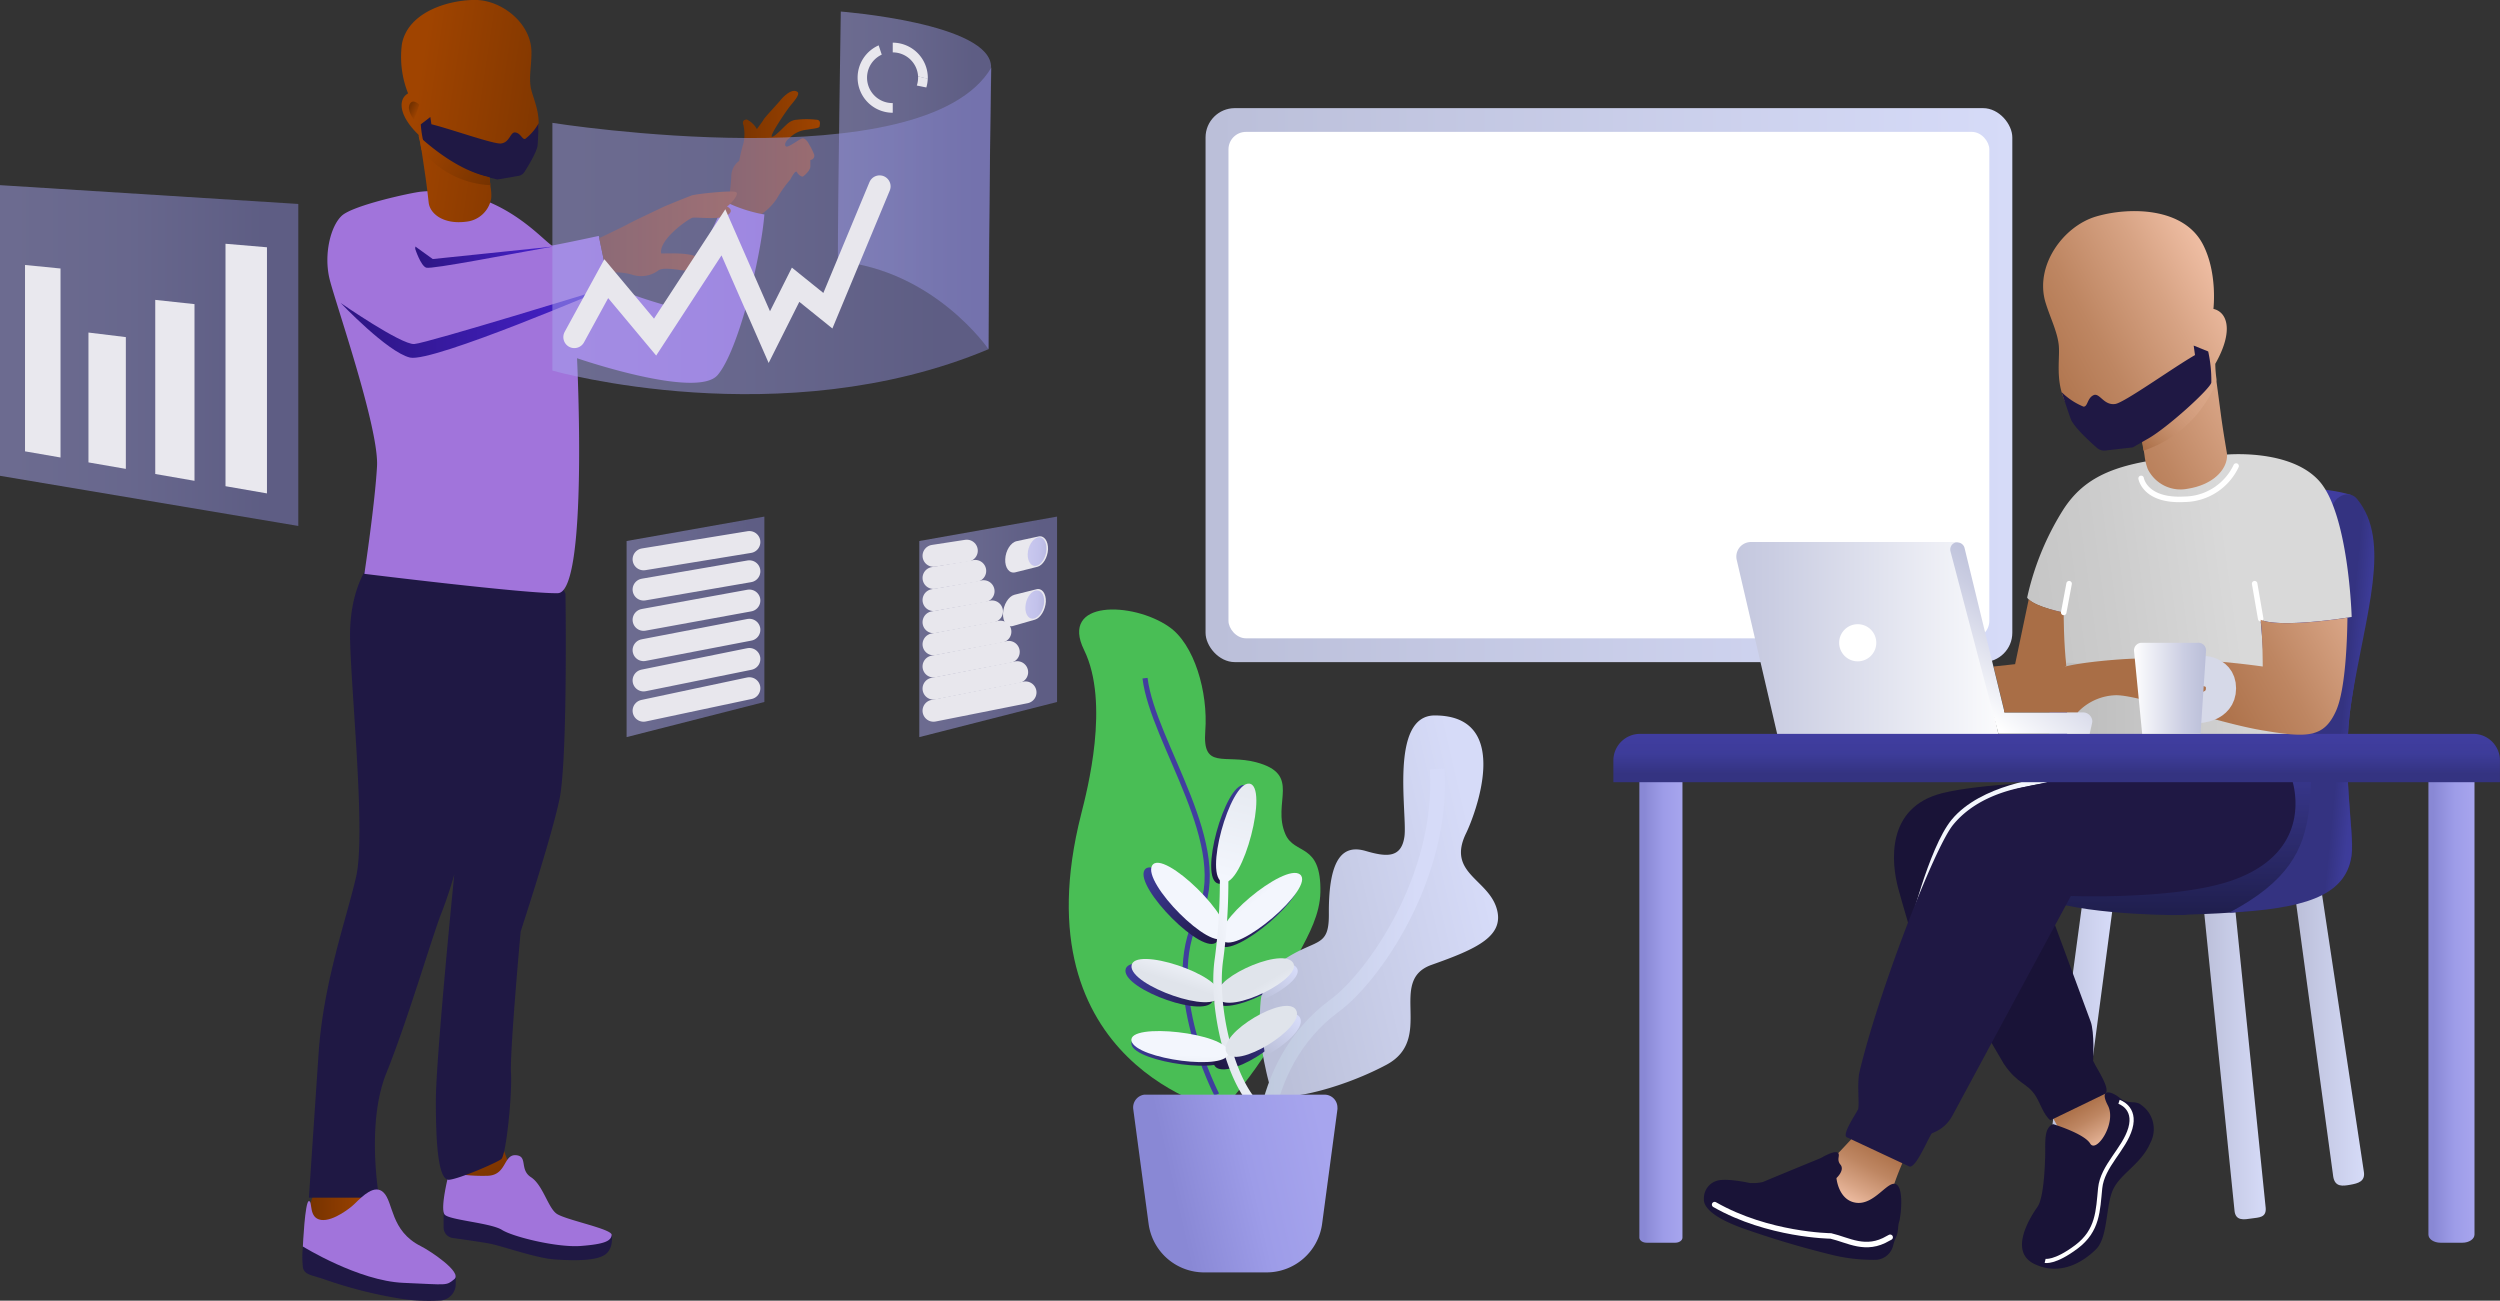 <svg id="Layer_1" data-name="Layer 1" xmlns="http://www.w3.org/2000/svg" xmlns:xlink="http://www.w3.org/1999/xlink" viewBox="0 0 454.75 236.59"><rect x="0" y="0" width="454.75" height="236.59" fill="#333333" stroke="none"/><defs><style>.cls-1{fill:#49be55;}.cls-17,.cls-2,.cls-28,.cls-38,.cls-4,.cls-44,.cls-46,.cls-48,.cls-67{fill:none;stroke-miterlimit:10;}.cls-2{stroke-width:0.93px;stroke:url(#linear-gradient);}.cls-3{fill:url(#linear-gradient-2);}.cls-4{stroke-width:2.67px;stroke:url(#linear-gradient-3);}.cls-5{fill:url(#linear-gradient-4);}.cls-6{fill:url(#linear-gradient-5);}.cls-7{fill:url(#linear-gradient-6);}.cls-8{fill:url(#linear-gradient-7);}.cls-9{fill:url(#linear-gradient-8);}.cls-10{fill:url(#linear-gradient-9);}.cls-11{fill:url(#linear-gradient-10);}.cls-12{fill:url(#linear-gradient-11);}.cls-13{fill:url(#linear-gradient-12);}.cls-14{fill:url(#linear-gradient-13);}.cls-15{fill:url(#linear-gradient-14);}.cls-16{fill:url(#linear-gradient-15);}.cls-17{stroke-width:1.55px;stroke:url(#linear-gradient-16);}.cls-18{fill:url(#linear-gradient-17);}.cls-19{fill:url(#linear-gradient-18);}.cls-20{fill:url(#linear-gradient-19);}.cls-21{fill:url(#linear-gradient-20);}.cls-22{fill:url(#linear-gradient-21);}.cls-23{fill:url(#linear-gradient-22);}.cls-24{fill:#fff;}.cls-25{fill:url(#linear-gradient-23);}.cls-26{fill:url(#linear-gradient-24);}.cls-27{fill:#191337;}.cls-28{stroke:#f3f6fd;}.cls-28,.cls-44,.cls-67{stroke-linecap:round;}.cls-29{fill:url(#linear-gradient-25);}.cls-30{fill:url(#linear-gradient-26);}.cls-31{fill:url(#linear-gradient-27);}.cls-32{fill:url(#linear-gradient-28);}.cls-33{fill:url(#linear-gradient-29);}.cls-34{fill:url(#linear-gradient-30);}.cls-35{fill:url(#linear-gradient-31);}.cls-36{fill:url(#linear-gradient-32);}.cls-37{fill:#1f1844;}.cls-38{stroke:#17ff44;stroke-width:1.95px;}.cls-39{fill:url(#linear-gradient-33);}.cls-40{fill:url(#linear-gradient-34);}.cls-41{fill:url(#linear-gradient-35);}.cls-42{fill:url(#linear-gradient-36);}.cls-43{fill:url(#linear-gradient-37);}.cls-44,.cls-48{stroke:#fff;}.cls-45{fill:url(#linear-gradient-38);}.cls-46{stroke:#d6d9e8;stroke-width:5.49px;}.cls-47{fill:url(#linear-gradient-39);}.cls-48{stroke-width:0.76px;}.cls-49{fill:url(#linear-gradient-40);}.cls-50{fill:url(#linear-gradient-41);}.cls-51,.cls-62,.cls-63,.cls-64,.cls-65,.cls-68,.cls-69{opacity:0.5;isolation:isolate;}.cls-51{fill:url(#linear-gradient-42);}.cls-52{fill:url(#linear-gradient-43);}.cls-53{fill:url(#linear-gradient-44);}.cls-54{fill:#a174db;}.cls-55{fill:url(#linear-gradient-45);}.cls-56{fill:url(#linear-gradient-46);}.cls-57{fill:url(#linear-gradient-47);}.cls-58{fill:url(#linear-gradient-48);}.cls-59{fill:url(#linear-gradient-49);}.cls-60{fill:url(#linear-gradient-50);}.cls-61{fill:url(#linear-gradient-51);}.cls-62{fill:url(#linear-gradient-52);}.cls-63{fill:url(#linear-gradient-53);}.cls-64{fill:url(#linear-gradient-54);}.cls-65{fill:url(#linear-gradient-55);}.cls-66{fill:#e9e8ee;}.cls-67{stroke:#e8e7ed;stroke-width:4px;}.cls-68{fill:url(#linear-gradient-56);}.cls-69{fill:url(#linear-gradient-57);}.cls-70{fill:#e8e7ed;}</style><linearGradient id="linear-gradient" x1="363.36" y1="117.05" x2="353.3" y2="193.36" gradientTransform="matrix(1, 0, 0, -1, 0, 650)" gradientUnits="userSpaceOnUse"><stop offset="0" stop-color="#3f3d9e"/><stop offset="0.99" stop-color="#423e9f"/></linearGradient><linearGradient id="linear-gradient-2" x1="369.19" y1="146.78" x2="411.57" y2="156.51" gradientTransform="matrix(1, 0, 0, -1, 0, 650)" gradientUnits="userSpaceOnUse"><stop offset="0.01" stop-color="#bbc0d9"/><stop offset="1" stop-color="#d6dbf8"/></linearGradient><linearGradient id="linear-gradient-3" x1="634.07" y1="548.8" x2="667.89" y2="542.61" gradientTransform="matrix(0.98, -0.18, -0.18, -0.98, -157.03, 1163.02)" gradientUnits="userSpaceOnUse"><stop offset="0" stop-color="#bac6d8"/><stop offset="0.99" stop-color="#d6dbf8"/></linearGradient><linearGradient id="linear-gradient-4" x1="363.11" y1="145" x2="350.11" y2="157.76" gradientTransform="matrix(1, 0, 0, -1, 0, 650)" gradientUnits="userSpaceOnUse"><stop offset="0" stop-color="#1f1844"/><stop offset="0.99" stop-color="#3d3c99"/></linearGradient><linearGradient id="linear-gradient-5" x1="362.69" y1="134.26" x2="347.57" y2="139.53" xlink:href="#linear-gradient-4"/><linearGradient id="linear-gradient-6" x1="363.82" y1="145.03" x2="377.58" y2="155.86" xlink:href="#linear-gradient-4"/><linearGradient id="linear-gradient-7" x1="362.82" y1="134.25" x2="376.17" y2="140.65" xlink:href="#linear-gradient-4"/><linearGradient id="linear-gradient-8" x1="365.21" y1="124.22" x2="347.44" y2="126.34" xlink:href="#linear-gradient-4"/><linearGradient id="linear-gradient-9" x1="363.23" y1="122.96" x2="375.37" y2="130.38" xlink:href="#linear-gradient-4"/><linearGradient id="linear-gradient-10" x1="367.8" y1="173.02" x2="363.64" y2="156.03" gradientTransform="matrix(1, 0, 0, -1, 0, 650)" gradientUnits="userSpaceOnUse"><stop offset="0.01" stop-color="#3d3c99"/><stop offset="1" stop-color="#1f1844"/></linearGradient><linearGradient id="linear-gradient-11" x1="1873.98" y1="1295.51" x2="1879.47" y2="1295.51" gradientTransform="matrix(0.7, -0.71, -0.71, -0.7, -39.81, 2744.6)" gradientUnits="userSpaceOnUse"><stop offset="0" stop-color="#e0e4eb"/><stop offset="0.99" stop-color="#f3f6fd"/></linearGradient><linearGradient id="linear-gradient-12" x1="2994.41" y1="1218.19" x2="2999.95" y2="1218.19" gradientTransform="matrix(0.31, -0.95, -0.95, -0.31, 599.74, 3739.8)" xlink:href="#linear-gradient-11"/><linearGradient id="linear-gradient-13" x1="142.76" y1="-1949.94" x2="148.25" y2="-1949.94" gradientTransform="matrix(0.63, 0.78, 0.78, -0.63, 1797.75, -846.52)" xlink:href="#linear-gradient-11"/><linearGradient id="linear-gradient-14" x1="370.81" y1="134.81" x2="376.53" y2="140.69" xlink:href="#linear-gradient-2"/><linearGradient id="linear-gradient-15" x1="291.05" y1="-2490.52" x2="296.68" y2="-2490.52" gradientTransform="matrix(0.5, 0.87, 0.77, -0.45, 2142.81, -860.89)" xlink:href="#linear-gradient-11"/><linearGradient id="linear-gradient-16" x1="724.55" y1="642.07" x2="733.45" y2="642.07" gradientTransform="matrix(0.97, -0.23, -0.23, -0.97, -194.63, 1306.52)" xlink:href="#linear-gradient-11"/><linearGradient id="linear-gradient-17" x1="3741.98" y1="969.08" x2="3747.73" y2="969.08" gradientTransform="matrix(0.04, -0.93, -1, -0.04, 1175.46, 4049.69)" xlink:href="#linear-gradient-11"/><linearGradient id="linear-gradient-18" x1="370.94" y1="125.59" x2="376.65" y2="131.93" xlink:href="#linear-gradient-2"/><linearGradient id="linear-gradient-19" x1="562.99" y1="-3164.34" x2="569.22" y2="-3164.34" gradientTransform="matrix(0.35, 0.94, 0.74, -0.28, 2517.49, -889.16)" xlink:href="#linear-gradient-11"/><linearGradient id="linear-gradient-20" x1="368.68" y1="173.27" x2="364.52" y2="156.28" gradientTransform="matrix(1, 0, 0, -1, 0, 650)" gradientUnits="userSpaceOnUse"><stop offset="0" stop-color="#e6eaf1"/><stop offset="0.99" stop-color="#f3f6fd"/></linearGradient><linearGradient id="linear-gradient-21" x1="351.69" y1="98.73" x2="383.35" y2="106" gradientTransform="matrix(1, 0, 0, -1, 0, 650)" gradientUnits="userSpaceOnUse"><stop offset="0.11" stop-color="#8988d5"/><stop offset="0.56" stop-color="#9d9ce8"/><stop offset="1" stop-color="#a7a5ee"/></linearGradient><linearGradient id="linear-gradient-22" x1="361.01" y1="246.23" x2="507.75" y2="246.23" gradientTransform="matrix(1, 0, 0, -1, -141.72, 316.28)" gradientUnits="userSpaceOnUse"><stop offset="0.01" stop-color="#bbbfd9"/><stop offset="1" stop-color="#d6dbf8"/></linearGradient><linearGradient id="linear-gradient-23" x1="513.71" y1="125.06" x2="526" y2="125.06" gradientTransform="matrix(1, 0, 0, -1, 0, 650)" xlink:href="#linear-gradient-22"/><linearGradient id="linear-gradient-24" x1="525.69" y1="106.54" x2="519.95" y2="116.63" gradientTransform="matrix(1, 0, 0, -1, -141.72, 316.28)" gradientUnits="userSpaceOnUse"><stop offset="0" stop-color="#ffd0b9"/><stop offset="0.04" stop-color="#facab2"/><stop offset="0.35" stop-color="#d7a384"/><stop offset="0.62" stop-color="#be8662"/><stop offset="0.85" stop-color="#af744d"/><stop offset="1" stop-color="#a96e46"/></linearGradient><linearGradient id="linear-gradient-25" x1="559.26" y1="127.69" x2="571.76" y2="127.69" gradientTransform="matrix(1, 0, 0, -1, 0, 650)" xlink:href="#linear-gradient-22"/><linearGradient id="linear-gradient-26" x1="542.29" y1="124.2" x2="553.89" y2="124.2" gradientTransform="matrix(1, 0, 0, -1, 0, 650)" xlink:href="#linear-gradient-22"/><linearGradient id="linear-gradient-27" x1="542.96" y1="150.65" x2="542.96" y2="227.46" gradientTransform="matrix(1, 0, 0, -1, 0, 650)" gradientUnits="userSpaceOnUse"><stop offset="0" stop-color="#201f4f"/><stop offset="0.39" stop-color="#3d3c99"/><stop offset="1" stop-color="#403da0"/></linearGradient><linearGradient id="linear-gradient-28" x1="567.08" y1="187.4" x2="574.06" y2="186.7" gradientTransform="matrix(1, 0, 0, -1, 0, 650)" gradientUnits="userSpaceOnUse"><stop offset="0.11" stop-color="#343381"/><stop offset="0.56" stop-color="#3d3c99"/><stop offset="1" stop-color="#403da0"/></linearGradient><linearGradient id="linear-gradient-29" x1="476.73" y1="95.79" x2="483.98" y2="109.31" gradientTransform="matrix(1, 0, 0, -1, 0, 650)" xlink:href="#linear-gradient-24"/><linearGradient id="linear-gradient-30" x1="490.62" y1="206.45" x2="553.22" y2="215.06" gradientTransform="matrix(1, 0, 0, -1, 0, 650)" gradientUnits="userSpaceOnUse"><stop offset="0" stop-color="#bdbdbd"/><stop offset="0.55" stop-color="#ccc"/><stop offset="0.91" stop-color="#d9d9d9"/></linearGradient><linearGradient id="linear-gradient-31" x1="526.71" y1="207.12" x2="572.64" y2="232.57" gradientTransform="matrix(1, 0, 0, -1, 0, 650)" gradientUnits="userSpaceOnUse"><stop offset="0" stop-color="#a96e46"/><stop offset="0.15" stop-color="#af744d"/><stop offset="0.38" stop-color="#be8662"/><stop offset="0.65" stop-color="#d7a384"/><stop offset="0.96" stop-color="#facab2"/><stop offset="1" stop-color="#ffd0b9"/></linearGradient><linearGradient id="linear-gradient-32" x1="445.89" y1="200.2" x2="508.51" y2="200.2" gradientTransform="matrix(1, 0, 0, -1, 0, 650)" gradientUnits="userSpaceOnUse"><stop offset="0.01" stop-color="#bbbfd9"/><stop offset="0.29" stop-color="#cacde2"/><stop offset="0.84" stop-color="#f2f3f8"/><stop offset="1" stop-color="#fff"/></linearGradient><linearGradient id="linear-gradient-33" x1="583.43" y1="133.2" x2="591.82" y2="133.2" xlink:href="#linear-gradient-21"/><linearGradient id="linear-gradient-34" x1="439.92" y1="133.2" x2="447.76" y2="133.2" xlink:href="#linear-gradient-21"/><linearGradient id="linear-gradient-35" x1="517.73" y1="187.07" x2="561.66" y2="187.07" gradientTransform="matrix(1, 0, 0, -1, -141.72, 316.28)" xlink:href="#linear-gradient-30"/><linearGradient id="linear-gradient-36" x1="515.83" y1="174.68" x2="515.83" y2="182.62" xlink:href="#linear-gradient-28"/><linearGradient id="linear-gradient-37" x1="499.97" y1="187.81" x2="515.05" y2="207.53" gradientTransform="matrix(1, 0, 0, -1, 0, 650)" gradientUnits="userSpaceOnUse"><stop offset="0" stop-color="#fff"/><stop offset="0.16" stop-color="#f2f3f8"/><stop offset="0.71" stop-color="#cacde2"/><stop offset="0.99" stop-color="#bbbfd9"/></linearGradient><linearGradient id="linear-gradient-38" x1="537.39" y1="187.85" x2="583.31" y2="213.29" xlink:href="#linear-gradient-31"/><linearGradient id="linear-gradient-39" x1="529.89" y1="191.08" x2="542.95" y2="191.08" xlink:href="#linear-gradient-37"/><linearGradient id="linear-gradient-40" x1="508.82" y1="239.41" x2="554.74" y2="264.85" xlink:href="#linear-gradient-31"/><linearGradient id="linear-gradient-41" x1="545.08" y1="247.51" x2="531.68" y2="234.37" gradientTransform="matrix(1, 0, 0, -1, 0, 650)" gradientUnits="userSpaceOnUse"><stop offset="0" stop-color="#ffd0b9" stop-opacity="0"/><stop offset="1" stop-color="#a96e46"/></linearGradient><linearGradient id="linear-gradient-42" x1="294.13" y1="283.49" x2="322.04" y2="283.49" gradientTransform="matrix(1, 0, 0, -1, 0, 650)" gradientUnits="userSpaceOnUse"><stop offset="0" stop-color="#a7a5ee"/><stop offset="0.44" stop-color="#9d9ce8"/><stop offset="0.89" stop-color="#8988d5"/></linearGradient><linearGradient id="linear-gradient-43" x1="197.66" y1="96.77" x2="209.48" y2="96.77" gradientTransform="matrix(1, 0, 0, -1, -141.72, 316.28)" gradientUnits="userSpaceOnUse"><stop offset="0" stop-color="#753200"/><stop offset="1" stop-color="#a04400"/></linearGradient><linearGradient id="linear-gradient-44" x1="-1847.02" y1="-903.01" x2="-1854.72" y2="-889.48" gradientTransform="translate(-1798.57 1033.88) rotate(130.54)" xlink:href="#linear-gradient-43"/><linearGradient id="linear-gradient-45" x1="274.16" y1="288.59" x2="290.87" y2="288.59" gradientTransform="matrix(1, 0, 0, -1, 0, 650)" xlink:href="#linear-gradient-43"/><linearGradient id="linear-gradient-46" x1="250.76" y1="273.69" x2="275.81" y2="273.69" gradientTransform="matrix(1, 0, 0, -1, 0, 650)" xlink:href="#linear-gradient-43"/><linearGradient id="linear-gradient-47" x1="-426.24" y1="-18.58" x2="-396.95" y2="-5.03" gradientTransform="translate(-165.2 458.84) rotate(163.74)" xlink:href="#linear-gradient-43"/><linearGradient id="linear-gradient-48" x1="-395.66" y1="-5.51" x2="-397" y2="-6.83" gradientTransform="translate(-165.2 458.84) rotate(163.74)" xlink:href="#linear-gradient-43"/><linearGradient id="linear-gradient-49" x1="-395.59" y1="-12.97" x2="-405.95" y2="-23.13" gradientTransform="translate(-165.2 458.84) rotate(163.74)" gradientUnits="userSpaceOnUse"><stop offset="0" stop-color="#a04400"/><stop offset="1" stop-color="#753200"/></linearGradient><linearGradient id="linear-gradient-50" x1="203.7" y1="257.66" x2="252.71" y2="257.66" gradientTransform="matrix(1, 0, 0, -1, 0, 650)" gradientUnits="userSpaceOnUse"><stop offset="0.01" stop-color="#2d1582"/><stop offset="1" stop-color="#4822d1"/></linearGradient><linearGradient id="linear-gradient-51" x1="217.25" y1="269.46" x2="242.33" y2="269.46" xlink:href="#linear-gradient-50"/><linearGradient id="linear-gradient-52" x1="242.2" y1="274.28" x2="322.04" y2="274.28" xlink:href="#linear-gradient-42"/><linearGradient id="linear-gradient-53" x1="141.72" y1="251.61" x2="195.98" y2="251.61" gradientTransform="matrix(1, 0, 0, -1, -141.72, 316.28)" xlink:href="#linear-gradient-42"/><linearGradient id="linear-gradient-54" x1="255.7" y1="202.25" x2="280.76" y2="202.25" gradientTransform="matrix(1, 0, 0, -1, -141.72, 316.28)" xlink:href="#linear-gradient-42"/><linearGradient id="linear-gradient-55" x1="308.94" y1="202.25" x2="334" y2="202.25" gradientTransform="matrix(1, 0, 0, -1, -141.72, 316.28)" xlink:href="#linear-gradient-42"/><linearGradient id="linear-gradient-56" x1="305.92" y1="255.08" x2="309.28" y2="255.08" gradientTransform="matrix(1, 0.04, 0.04, -1, 13.14, 676.88)" xlink:href="#linear-gradient-42"/><linearGradient id="linear-gradient-57" x1="305.92" y1="245.47" x2="309.28" y2="245.47" gradientTransform="matrix(1, 0.04, 0.04, -1, 13.14, 676.88)" xlink:href="#linear-gradient-42"/></defs><title>GoTechBg2</title><g id="Слой_2" data-name="Слой 2"><path class="cls-1" d="M364,535.72s12.57-14,11.24-19.51S381.75,504,381.9,496c.17-9.09-4.69-6.66-6.37-10.55-2.5-5.77,3.06-10.87-5.34-13.08-5.73-1.51-9.77,1.43-9.23-5.66s-2-15.86-6.63-19c-6.56-4.55-19.91-4.91-15.41,4.26,4.72,9.64.56,25.51-.54,29.86C326.74,527.68,364,535.72,364,535.72Z" transform="translate(-141.72 -333.72)"/><path class="cls-2" d="M350,457.08c1.44,11.86,16.29,30.81,9.58,43.47s3.47,32.28,3.47,32.28" transform="translate(-141.72 -333.72)"/><path class="cls-3" d="M402.14,509.22c-8.17,2.89.67,13.45-8.26,18.2s-20.37,7.17-20.89,4.86c0-.15-.52-1.68-1-3.92-.11-.52-.23-1.08-.35-1.66l-.09-.5a44.77,44.77,0,0,1-.68-5.4v-.17c0-.72-.06-1.45,0-2.17s.05-1.4.12-2.06a11.7,11.7,0,0,1,2.51-6.64,7.25,7.25,0,0,1,1.3-1.17c6.21-4.31,8.68-2.22,8.64-8.59-.09-10.93,3-12.57,6.69-11.49s6.51,1.4,7.06-2.65-2.79-22.05,5.55-22c14.43.05,7.12,18.45,5.67,21.41-3.5,7.16,3.77,8.28,5.49,13.5S410.3,506.33,402.14,509.22Z" transform="translate(-141.72 -333.72)"/><path class="cls-4" d="M371.39,548s-2.19-20.12,13.14-31.39c6.92-5.09,19.8-23.27,18.62-43" transform="translate(-141.72 -333.72)"/><path class="cls-5" d="M349.9,492c1.9-3.23,15.59,10.09,13.2,13S348.08,495.11,349.9,492Z" transform="translate(-141.72 -333.72)"/><path class="cls-6" d="M346.44,510.21c.27-3.76,16.8,1.65,15.95,5.36S346.17,513.79,346.44,510.21Z" transform="translate(-141.72 -333.72)"/><path class="cls-7" d="M377.64,493.6c2.93,2.29-11.52,14.74-14.1,12S374.85,491.42,377.64,493.6Z" transform="translate(-141.72 -333.72)"/><path class="cls-8" d="M376.12,509.28c2.47,2.79-11.49,9.77-13.59,6.62S373.78,506.64,376.12,509.28Z" transform="translate(-141.72 -333.72)"/><path class="cls-9" d="M347.54,523.71c-.73-3.45,17.49-1.47,17.65,2.09S348.22,527,347.54,523.71Z" transform="translate(-141.72 -333.72)"/><path class="cls-10" d="M375.23,519.7c1.89,3.19-11.17,11.17-12.68,7.68S373.44,516.65,375.23,519.7Z" transform="translate(-141.72 -333.72)"/><path class="cls-11" d="M368.05,476.5c3.67.27-1.08,18.8-4.72,17.95S364.53,476.23,368.05,476.5Z" transform="translate(-141.72 -333.72)"/><path class="cls-12" d="M351.29,491.16c1.91-3.23,15.6,10.09,13.2,13S349.46,494.23,351.29,491.16Z" transform="translate(-141.72 -333.72)"/><path class="cls-13" d="M347.54,509.43c.28-3.76,16.8,1.65,16,5.36S347.28,513,347.54,509.43Z" transform="translate(-141.72 -333.72)"/><path class="cls-14" d="M378.19,492.78c2.93,2.29-11.52,14.74-14.1,12S375.41,490.59,378.19,492.78Z" transform="translate(-141.72 -333.72)"/><path class="cls-15" d="M371.23,515.68a11.65,11.65,0,0,1,2.4-6.52c1.75-.34,3.21-.27,3.86.47C378.85,511.14,375.15,514,371.23,515.68Z" transform="translate(-141.72 -333.72)"/><path class="cls-16" d="M376.81,508.69c2.46,2.8-11.49,9.78-13.59,6.63S374.47,506,376.81,508.69Z" transform="translate(-141.72 -333.72)"/><path class="cls-17" d="M364.32,490.08a109.16,109.16,0,0,1-.85,18c-1.28,8.4,1.94,22.62,7.17,27.17" transform="translate(-141.72 -333.72)"/><path class="cls-18" d="M347.54,523.06c-.73-3.45,17.49-1.46,17.65,2.09S348.22,526.35,347.54,523.06Z" transform="translate(-141.72 -333.72)"/><path class="cls-19" d="M371.89,525.8c0-.16-.05-.33-.09-.49a45,45,0,0,1-.64-5.31v-.16c3-1.65,6.15-2.47,7-1.05C379.19,520.58,375.56,523.87,371.89,525.8Z" transform="translate(-141.72 -333.72)"/><path class="cls-20" d="M377.46,517.42c1.89,3.19-11.17,11.17-12.68,7.68S375.67,514.37,377.46,517.42Z" transform="translate(-141.72 -333.72)"/><path class="cls-21" d="M368.93,476.26c3.67.27-1.08,18.8-4.72,17.94S365.42,476,368.93,476.26Z" transform="translate(-141.72 -333.72)"/><path class="cls-22" d="M372.08,565.17H360.76a10.2,10.2,0,0,1-10.11-8.84l-2.79-20.85a2.35,2.35,0,0,1,2-2.64l.31,0h32.49a2.34,2.34,0,0,1,2.34,2.36,1.51,1.51,0,0,1,0,.3l-2.79,20.85A10.2,10.2,0,0,1,372.08,565.17Z" transform="translate(-141.72 -333.72)"/><rect class="cls-23" x="219.29" y="19.67" width="146.75" height="100.77" rx="5.33" ry="5.33"/><rect class="cls-24" x="223.46" y="23.99" width="138.4" height="92.12" rx="3.18" ry="3.18"/><path class="cls-25" d="M516.55,551.44a2.85,2.85,0,0,1-2.82-2.87,2.56,2.56,0,0,1,0-.39l6.7-49.74,5.56.63L519.37,549C519.17,550.4,516.55,551.44,516.55,551.44Z" transform="translate(-141.72 -333.72)"/><polygon class="cls-26" points="372.98 202.54 375.46 207.03 380.98 210.6 383.29 210.29 386.4 203.31 385.47 200.13 381.51 198.27 372.98 202.54"/><path class="cls-27" d="M521.83,476c-4.65.79-18,3.1-21.49,7.44-2.68,3.35-4.65,13.18-9.35,24.71-1.36-3.42-3.09-9.64-4-12.89-1.2-4.53-2.33-14.64,8-17.26C501.8,476.29,516.7,475.68,521.83,476Z" transform="translate(-141.72 -333.72)"/><path class="cls-28" d="M513.73,475.69s-11.47,1.16-16.65,7.49c-4.08,5-7.74,20.1-7.74,20.1" transform="translate(-141.72 -333.72)"/><path class="cls-29" d="M566.14,547.79l-6.88-50.69,4.66-1.86,7.78,51.57c.32,1.84-1.09,2.17-2.48,2.42S566.47,549.66,566.14,547.79Z" transform="translate(-141.72 -333.72)"/><path class="cls-30" d="M548.17,553.86l-5.88-57.78H548l5.85,57.37c.13,1.78-1.23,1.71-2.57,1.91S548.32,555.88,548.17,553.86Z" transform="translate(-141.72 -333.72)"/><path class="cls-31" d="M569.49,489.36c-1.22,9-14.43,10.24-29.79,10.73-.47.24-17.43.13-25.34-2.53l.28-60.79c0-5.12,2.19-13.61,9.68-13.73,12.57-.21,35.91-2.13,45,.69,2.09,7.51,3.61,15.79.13,37.46C567.5,473.59,570.07,485.05,569.49,489.36Z" transform="translate(-141.72 -333.72)"/><path class="cls-32" d="M566,427.5c2.79,8.38,2.43,13.22-1.28,26.75-6.2,22.55,4,34.12-17.52,45.49,13-.74,21.22-2.75,22.26-10.39.58-4.31-2-15.76,0-28.17,2.56-16,7.35-29,1-36.71C568.71,422.34,565.09,424.67,566,427.5Z" transform="translate(-141.72 -333.72)"/><path class="cls-33" d="M488.72,543.26a68.19,68.19,0,0,1-8.5-4.19s-6.05,6.51-6.72,7.15c2.24.89,1.11,7.36,3,8.38s6.76-3.41,9.11-2.87C485.8,549.67,488.08,544.39,488.72,543.26Z" transform="translate(-141.72 -333.72)"/><path class="cls-27" d="M524.46,532.77l-9.77,4.73c-1.22-.93-1.86-3.16-2.72-4.48-1.53-2.38-3.17-2-5.73-5.75l-6.38-10.87L513.31,496,522,519.52c.74,1.91.46,7.16.46,7.16C523.13,528.21,526,532.16,524.46,532.77Z" transform="translate(-141.72 -333.72)"/><path class="cls-34" d="M569.49,445.94c-3.28.55-13.41,1.9-16.58.51.33,3.13.67,8.7.67,8.7s-27.07-2.59-37.24,1.29c0-.34,0-.73,0-1.15.12-3.63.72-10.15.72-10.15s-4.9-.93-6.35-2.41a1.48,1.48,0,0,1-.25-.31,50.14,50.14,0,0,1,6.6-16.05c3.49-5.38,8.44-7.83,17.39-9.1l11.85-.83s11.79-1.24,17.22,4.7S569.49,445.94,569.49,445.94Z" transform="translate(-141.72 -333.72)"/><path class="cls-35" d="M517.1,445.13s0,5.69.5,9.77c-9.37,4.22-11.37,7.57-11.25,8.26l-2-8.2,3.92-.43,2.48-11.81C512.2,444.18,517.1,445.13,517.1,445.13Z" transform="translate(-141.72 -333.72)"/><path class="cls-36" d="M505.23,467.28H465l-7.37-31.71a2.65,2.65,0,0,1,2-3.19,2.48,2.48,0,0,1,.61-.07h37.62Z" transform="translate(-141.72 -333.72)"/><path class="cls-37" d="M558.52,475.16s5,13.18-10.79,18.71c-10.18,3.57-29.32,2.83-29.32,2.83l-21.57,40a6.76,6.76,0,0,1-3.13,2.92l-.6.27c-.74,1-2.94,6.51-4.12,6l-11.31-5.29c-1-.41,1.5-4.07,2-5.05.33-.68-.22-4.76.29-6.88,3.49-14.66,13.56-40.65,17-44.89s8.85-6.24,13.5-7a87.16,87.16,0,0,0,11.26-3Z" transform="translate(-141.72 -333.72)"/><path class="cls-38" d="M516.82,474.54s-1.69-.21-4.32-.39" transform="translate(-141.72 -333.72)"/><path class="cls-39" d="M589.64,559.77h-4c-1.21,0-2.19-.66-2.19-1.47V473.83h8.38V558.3C591.82,559.11,590.84,559.77,589.64,559.77Z" transform="translate(-141.72 -333.72)"/><path class="cls-40" d="M446.46,559.77h-5.24c-.71,0-1.3-.42-1.3-.93v-85h7.84v85C447.76,559.35,447.17,559.77,446.46,559.77Z" transform="translate(-141.72 -333.72)"/><polygon class="cls-41" points="415.42 137.89 376.01 133.57 376.01 120.53 419.95 124.2 415.42 137.89"/><path class="cls-42" d="M440.06,467.21H591.6a4.85,4.85,0,0,1,4.86,4.86h0V476H435.19v-3.94A4.86,4.86,0,0,1,440.06,467.21Z" transform="translate(-141.72 -333.72)"/><path class="cls-43" d="M522.26,465.3l-.43,1.89h-16.6L496.51,434a1.33,1.33,0,0,1,.95-1.61,1.65,1.65,0,0,1,.32,0h0a1.34,1.34,0,0,1,1.29,1L504.33,455l2,8.21h0v.1h14.25a1.68,1.68,0,0,1,1.73,1.61A2,2,0,0,1,522.26,465.3Z" transform="translate(-141.72 -333.72)"/><circle class="cls-24" cx="337.92" cy="116.92" r="3.38"/><line class="cls-44" x1="411.22" y1="112.55" x2="410.12" y2="106.17"/><line class="cls-44" x1="375.39" y1="111.41" x2="376.37" y2="106.17"/><path class="cls-45" d="M568.72,446.08c-.05,4-.34,13-2.05,16.89-2.22,5-5.27,5-13.6,3.57s-22.12-6.36-26.42-6.36a9.91,9.91,0,0,0-7,3.11H506.28c-.12-.69-.07-4.24,10.1-8,1.71-.72,6.62-1.32,10.87-1.62,11.68-.85,26.06,1.29,26.06,1.29s0-5.37-.38-8.51C556.06,447.84,565.81,446.52,568.72,446.08Z" transform="translate(-141.72 -333.72)"/><path class="cls-46" d="M541.47,455.7s4.25-.35,4.25,3.22-4.25,3.6-4.25,3.6" transform="translate(-141.72 -333.72)"/><path class="cls-47" d="M542,467.19H531.38l-1.48-15.06a1.4,1.4,0,0,1,1.29-1.49H541.5A1.39,1.39,0,0,1,543,452a.24.24,0,0,1,0,.12Z" transform="translate(-141.72 -333.72)"/><path class="cls-44" d="M531.19,420.74s.66,4.19,7.87,3.8a10.53,10.53,0,0,0,9.41-6.05" transform="translate(-141.72 -333.72)"/><path class="cls-27" d="M460,548.91s-4.41-1-6.1-.37a3.31,3.31,0,0,0-2.24,3.21c-.13,1.35,1.29,3.26,6.78,5.29a167.67,167.67,0,0,0,17.14,5.09,31.68,31.68,0,0,0,7.45.75,3.4,3.4,0,0,0,3.05-2.58,8.83,8.83,0,0,1,.54-1.57c.46-.93.29-2,.56-2.79s.93-6.05-.56-6.81-3.89,3.75-7.19,3.38-3.66-4.5-3.66-4.5,1.57-1.43.73-2.44.12-1.81-.55-2.21-3,1-3,1-7.61,3.12-10.6,4.38A8.82,8.82,0,0,1,460,548.91Z" transform="translate(-141.72 -333.72)"/><path class="cls-44" d="M453.61,552.84c9.78,5.59,21.14,5.7,21.14,5.7,3.18.74,6.36,2.86,10.43.43l.36-.19" transform="translate(-141.72 -333.72)"/><path class="cls-27" d="M515.18,538.2s5.64,1.7,6.75,3.54,4.87-3.77,3.21-6.94.6-2.66,2.16-1.37,2.82.36,3.91,1.28a5.35,5.35,0,0,1,1.69,6.83c-1.63,3.86-5.29,5.52-6.74,8.41s-.93,8.77-3.16,11-6.48,5-11.26,2.67-.52-8.78.6-10.38,1.34-7.08,1.4-9.31S513.43,538.86,515.18,538.2Z" transform="translate(-141.72 -333.72)"/><path class="cls-48" d="M527.17,534.14s3.16,1,2.06,4.82-5.08,6.82-5.49,10.9-.38,7.71-4.33,10.67-5.68,2.54-5.68,2.54" transform="translate(-141.72 -333.72)"/><path class="cls-49" d="M546.77,416c-.16-1-.64-3.69-1.06-6.79-.28-2.15-.58-4.37-.81-6.09a3,3,0,0,0,0-.43,21.7,21.7,0,0,1-.22-2.79l.1-.18c2.83-5.06,2.35-8.38.39-9.49a2.8,2.8,0,0,0-.83-.32h0s.78-6.44-1.86-11.64c-3.47-6.87-13.37-6.94-19.41-5.19s-11.32,9-9.25,15.73c.82,2.66,2.06,5.08,2.37,7.52s-.69,6.47,1.18,10.42c2.67,5.67,8.79,7.18,12.56,7.16a11.32,11.32,0,0,0,1.43-.09l.17,1,.14.83.14.9a10,10,0,0,0,.58,2.47,6.64,6.64,0,0,0,7.23,3.61C544.86,421.81,547.2,418.52,546.77,416Z" transform="translate(-141.72 -333.72)"/><path class="cls-50" d="M544.91,403.13a21.77,21.77,0,0,1-13.28,12.57l-.14-.83-.16-1c4.1-2.25,8.69-6.42,13.41-14.11a1.62,1.62,0,0,1-.1.18,23.83,23.83,0,0,0,.22,2.79A1.16,1.16,0,0,1,544.91,403.13Z" transform="translate(-141.72 -333.72)"/><path class="cls-37" d="M540.75,396.58l.24,1.73c-3.91,2.23-12.81,8.63-14.49,8.89-2.14.33-2.86-2.15-4-1.58s-1,2.07-1.78,2.07a12.16,12.16,0,0,1-4-2.65s1.4,4.19,1.69,4.94c.68,1.72,4.71,5.18,4.71,5.18a2,2,0,0,0,1.56.51l5-.57,2.54-1.46c3.53-1.89,11.71-9.34,11.74-10.36a24.24,24.24,0,0,0-.57-5.63Z" transform="translate(-141.72 -333.72)"/></g><g id="_01" data-name=" 01"><path class="cls-51" d="M321.53,397.24s-9.76-14.33-27.4-16c0-12,.53-45.42.53-45.42S322.19,337.94,322,346,321.53,397.24,321.53,397.24Z" transform="translate(-141.72 -333.72)"/><polygon class="cls-52" points="67.76 215.55 67.76 222.27 56.19 223.48 55.94 220.52 57.29 216.35 67.76 215.55"/><path class="cls-37" d="M224.62,565.68v1.6a3,3,0,0,1-2.79,3,33.56,33.56,0,0,1-7.49-.37,80.89,80.89,0,0,1-13.77-3.53c-2.31-.77-3.42-.77-3.75-2.09a17.74,17.74,0,0,1,.08-4.44L210.66,563Z" transform="translate(-141.72 -333.72)"/><polygon class="cls-53" points="90.79 206.97 93.05 213.06 92.19 219.35 90.5 220.85 83.41 218.72 81.67 216.03 83.48 206.5 90.79 206.97"/><path class="cls-37" d="M222.41,554.24V557a1.93,1.93,0,0,0,1.67,1.91c1.9.27,5,.71,6.61,1,2.53.49,8.58,2.69,12,2.91s7.26.28,9-.82S253,558.3,253,558.3Z" transform="translate(-141.72 -333.72)"/><path class="cls-54" d="M223.41,547s-1.76,6.71-.77,7.69,8.41,1.49,10.39,2.75,10.05,3.25,14.34,2.92,5.5-.89,5.61-2-8.52-2.75-10.06-3.9-2.47-5.22-4.62-6.61-.49-3.85-2.75-4-1.65,3.53-5,3.74A30.57,30.57,0,0,1,223.41,547Z" transform="translate(-141.72 -333.72)"/><path class="cls-37" d="M209.59,435.45s-4.41,4.41-4.19,14.55,2.86,35.47,1.1,43.19-5.95,19.17-6.83,32.17-1.76,26.22-1.76,26.22h12.78s-2.43-13.44,1.32-22.7,8.15-24.24,9.92-28.86a75.5,75.5,0,0,0,2.42-7.22S221,526.24,221,534s.44,14.54,2.44,14.32,8.58-3.09,9.46-3.75,2-11.68,1.77-15.64,1.76-25.78,1.76-25.78,5.51-16.75,7.05-24,1.1-37.46,1.1-37.46l-2.42-4.85Z" transform="translate(-141.72 -333.72)"/><path class="cls-54" d="M205.73,553.14c.17-.14.37-.33.58-.53,1.35-1.3,3.53-3.55,5.15-2,1.87,1.77,1.22,7,6.83,9.8,1.68.84,7.6,4.76,6.06,6s-1.1,1-9.26.66-18.28-6.61-18.28-6.61.38-8.26,1.1-8.26-.11,3.08,2.2,3.42S205.73,553.14,205.73,553.14Z" transform="translate(-141.72 -333.72)"/><path class="cls-55" d="M290.79,356.74c-.06.32-1.22.38-2.87.66a5,5,0,0,0-2.64,1.48c-.61.39-1,1.27-.55,1.49s2.53-1.49,3-1.49,1,.72,1.1,1a10.89,10.89,0,0,1,1,2,.79.79,0,0,1-.62.93h-.09V364c0,.77-1.16,1.71-1.33,1.82s-.82-.22-1.1-.78-1.21,1.33-1.21,1.33a21.05,21.05,0,0,0-2.42,3.42,10.33,10.33,0,0,1-2.85,2.9,26.06,26.06,0,0,1-6.12-2,28.52,28.52,0,0,0,.65-4.84,3.52,3.52,0,0,1,1.45-2.88,28.36,28.36,0,0,1,.76-3.17,7.58,7.58,0,0,0,0-3.33c-.33-.82.31-1.05.64-1a4.17,4.17,0,0,1,1.8,1.73c.37-.49,1.11-1.49,1.28-1.81s2.75-3.09,3-3.42,2-2.32,3.09-1.54c.58.42-.66,1.76-1.33,2.59s-3.8,5.45-3.3,5.57,2.42-2.1,3-2.49a2.65,2.65,0,0,1,1.5-.6,15.31,15.31,0,0,1,3.58,0C291.12,355.52,290.84,356.4,290.79,356.74Z" transform="translate(-141.72 -333.72)"/><path class="cls-54" d="M280.76,372.73c-.59,7.64-4.7,24.82-8.52,29.23s-25.56-3.08-25.56-3.08,2.1,42.6-3.49,42.74S208,438.1,208,438.1s1.91-12.64,2.3-19.54-7.49-29.52-8.61-34,.14-9.69,2.2-11.6,12.67-4.2,14.38-4.37c13.66-1.37,21.74,8.45,23.85,9.8,4.07-.78,8.52-1.76,8.52-1.76l.09.44,1.32,6.37.44,2.21a88.78,88.78,0,0,0,12.21,4.11l3.15-6.8,1-2.25,3.41-7.39,1.36-2.95.44.23.44.21a26.49,26.49,0,0,0,5.68,1.82Z" transform="translate(-141.72 -333.72)"/><path class="cls-56" d="M274,371.22c-.33,0,1.54.61.11,1.6a4.06,4.06,0,0,1-1.8.51c-1.8.17-4.1-.12-4.64,0-.78.22-6.17,4-5.68,6.5,1.41,0,5.5-.23,6.9.85a1.11,1.11,0,0,1,.48.88c0,.93-.66,1.28-1.52,1.39a12.73,12.73,0,0,1-2.89-.18c-1-.11-2.92-.4-3.58.21a5.27,5.27,0,0,1-4.79.67,10.6,10.6,0,0,0-4.55-.24l-1.32-6.37c1.65-.79,4.54-2.16,5.28-2.59,1.11-.6,5-2.42,6-2.91s4.84-2,5.51-2.26,7.38-1,8.1-.61c.51.28-.41,1.49-1.09,2.13A1.33,1.33,0,0,1,274,371.22Z" transform="translate(-141.72 -333.72)"/><path class="cls-57" d="M219.71,370.68c-.1-.81-.31-2.88-.67-5.29-.24-1.66-.5-3.37-.7-4.7,0-.11,0-.22-.05-.33a17.15,17.15,0,0,0-.45-2.13l-.11-.11c-3.18-3.15-3.52-5.73-2.32-7a2.41,2.41,0,0,1,.54-.41h0a18,18,0,0,1-1.12-9c1.12-5.83,8.47-8,13.31-8s10.35,4.28,10.25,9.69c0,2.16-.44,4.22-.15,6.09s1.9,4.66,1.35,8c-.77,4.78-5,7.22-7.79,8a8,8,0,0,1-1.08.23l.09.8.08.64.08.7a7.49,7.49,0,0,1,.1,1.95,5.14,5.14,0,0,1-4.59,4.24C222.39,374.57,220,372.62,219.71,370.68Z" transform="translate(-141.72 -333.72)"/><path class="cls-58" d="M218,352.77s-1.21-1.24-1.77-.08.82,2.81.82,2.81Z" transform="translate(-141.72 -333.72)"/><path class="cls-37" d="M220,355l.19,1.32c3.38.82,11.37,3.67,12.67,3.5,1.66-.21,1.66-2.2,2.65-2s1.17,1.32,1.76,1.16a9.3,9.3,0,0,0,2.43-2.84s-.12,3.42-.19,4c-.15,1.43-2.39,4.85-2.39,4.85a1.59,1.59,0,0,1-1.06.72l-3.87.66-2.2-.54c-3-.65-10.71-4.41-10.95-5.18a19.7,19.7,0,0,1-.78-4.31Z" transform="translate(-141.72 -333.72)"/><path class="cls-59" d="M218.37,360.92a16.83,16.83,0,0,0,12.55,6.48l-.07-.65-.1-.79c-3.52-.79-7.83-2.91-13-7.61l.11.11a19.15,19.15,0,0,1,.44,2.13C218.33,360.7,218.36,360.81,218.37,360.92Z" transform="translate(-141.72 -333.72)"/><path class="cls-60" d="M217.07,396.3c-2.39.14-13.37-7.46-13.37-7.46s8.49,8.93,12.59,9.92,36.42-12.89,36.42-12.89S219.47,396.13,217.07,396.3Z" transform="translate(-141.72 -333.72)"/><path class="cls-61" d="M217.25,379s1,3.08,2,3.41,16.18-2.64,20.65-3.41l2.45-.44-21.91,2.28-3.17-2.28" transform="translate(-141.72 -333.72)"/><path class="cls-62" d="M242.2,356.07v45.06S284,413,321.53,397.24c0-25,.51-51.22.51-51.22C309.78,366.77,242.2,356.07,242.2,356.07Z" transform="translate(-141.72 -333.72)"/><polygon class="cls-63" points="54.26 95.67 0 86.55 0 33.68 54.26 37.1 54.26 95.67"/><polygon class="cls-64" points="139.04 127.69 113.98 134.08 113.98 98.41 139.04 93.97 139.04 127.69"/><polygon class="cls-65" points="192.28 127.69 167.22 134.08 167.22 98.41 192.28 93.97 192.28 127.69"/><polygon class="cls-66" points="11.01 83.22 4.55 82.1 4.55 48.2 11.01 48.84 11.01 83.22"/><polygon class="cls-66" points="22.89 85.29 16.09 84.11 16.09 60.49 22.89 61.32 22.89 85.29"/><polygon class="cls-66" points="35.38 87.46 28.24 86.22 28.24 54.55 35.38 55.32 35.38 87.46"/><polygon class="cls-66" points="48.56 89.75 41.02 88.44 41.02 44.34 48.56 44.98 48.56 89.75"/><polyline class="cls-67" points="104.47 61.32 110.28 50.69 119.16 61.32 131.59 42.26 139.94 61.32 144.72 51.79 150.59 56.52 160 33.9"/><path class="cls-66" d="M330.39,436.83l-4,1c-1.07.26-1.89-.81-1.82-2.39h0c.07-1.58,1-3.05,2.07-3.28l4-.86c1-.22,1.77.84,1.72,2.36h0C332.28,435.16,331.41,436.59,330.39,436.83Z" transform="translate(-141.72 -333.72)"/><path class="cls-68" d="M332.07,433.7c-.07,1.39-.89,2.71-1.8,2.94s-1.67-.74-1.61-2.16.88-2.74,1.83-3S332.15,432.3,332.07,433.7Z" transform="translate(-141.72 -333.72)"/><path class="cls-66" d="M330,446.43l-4,1.15c-1.07.32-1.9-.71-1.83-2.29h0c.07-1.59,1-3.09,2.07-3.38l4-1c1-.27,1.78.75,1.72,2.27h0C331.87,444.66,331,446.13,330,446.43Z" transform="translate(-141.72 -333.72)"/><path class="cls-69" d="M331.65,443.22c-.06,1.39-.88,2.75-1.8,3s-1.67-.65-1.61-2.07.88-2.78,1.83-3S331.71,441.82,331.65,443.22Z" transform="translate(-141.72 -333.72)"/><path class="cls-70" d="M297.72,347.85a6.39,6.39,0,0,0,6.39,6.38v-1.76a4.62,4.62,0,0,1-2-8.81l-.56-1.69A6.4,6.4,0,0,0,297.72,347.85Z" transform="translate(-141.72 -333.72)"/><path class="cls-70" d="M308.72,347.61v.24a4.65,4.65,0,0,1-.23,1.43l1.73.35a6.23,6.23,0,0,0,.26-1.61Z" transform="translate(-141.72 -333.72)"/><path class="cls-70" d="M310.49,347.85a6.4,6.4,0,0,0-6.38-6.37v1.77a4.62,4.62,0,0,1,4.61,4.37l1.76.44C310.48,348,310.49,347.91,310.49,347.85Z" transform="translate(-141.72 -333.72)"/><line class="cls-67" x1="117.07" y1="101.74" x2="136.31" y2="98.6"/><line class="cls-67" x1="117.07" y1="107.24" x2="136.31" y2="103.92"/><line class="cls-67" x1="117.07" y1="112.75" x2="136.31" y2="109.24"/><line class="cls-67" x1="117.07" y1="118.26" x2="136.31" y2="114.56"/><line class="cls-67" x1="117.07" y1="123.77" x2="136.31" y2="119.87"/><line class="cls-67" x1="117.07" y1="129.28" x2="136.31" y2="125.19"/><line class="cls-67" x1="169.81" y1="101.1" x2="175.86" y2="100.17"/><line class="cls-67" x1="169.81" y1="105.13" x2="177.39" y2="103.85"/><line class="cls-67" x1="169.81" y1="109.15" x2="178.91" y2="107.54"/><line class="cls-67" x1="169.81" y1="113.18" x2="180.44" y2="111.22"/><line class="cls-67" x1="169.81" y1="117.2" x2="181.97" y2="114.9"/><line class="cls-67" x1="169.81" y1="121.23" x2="183.49" y2="118.58"/><line class="cls-67" x1="169.81" y1="125.26" x2="185.02" y2="122.27"/><line class="cls-67" x1="169.81" y1="129.28" x2="186.54" y2="125.95"/></g></svg>